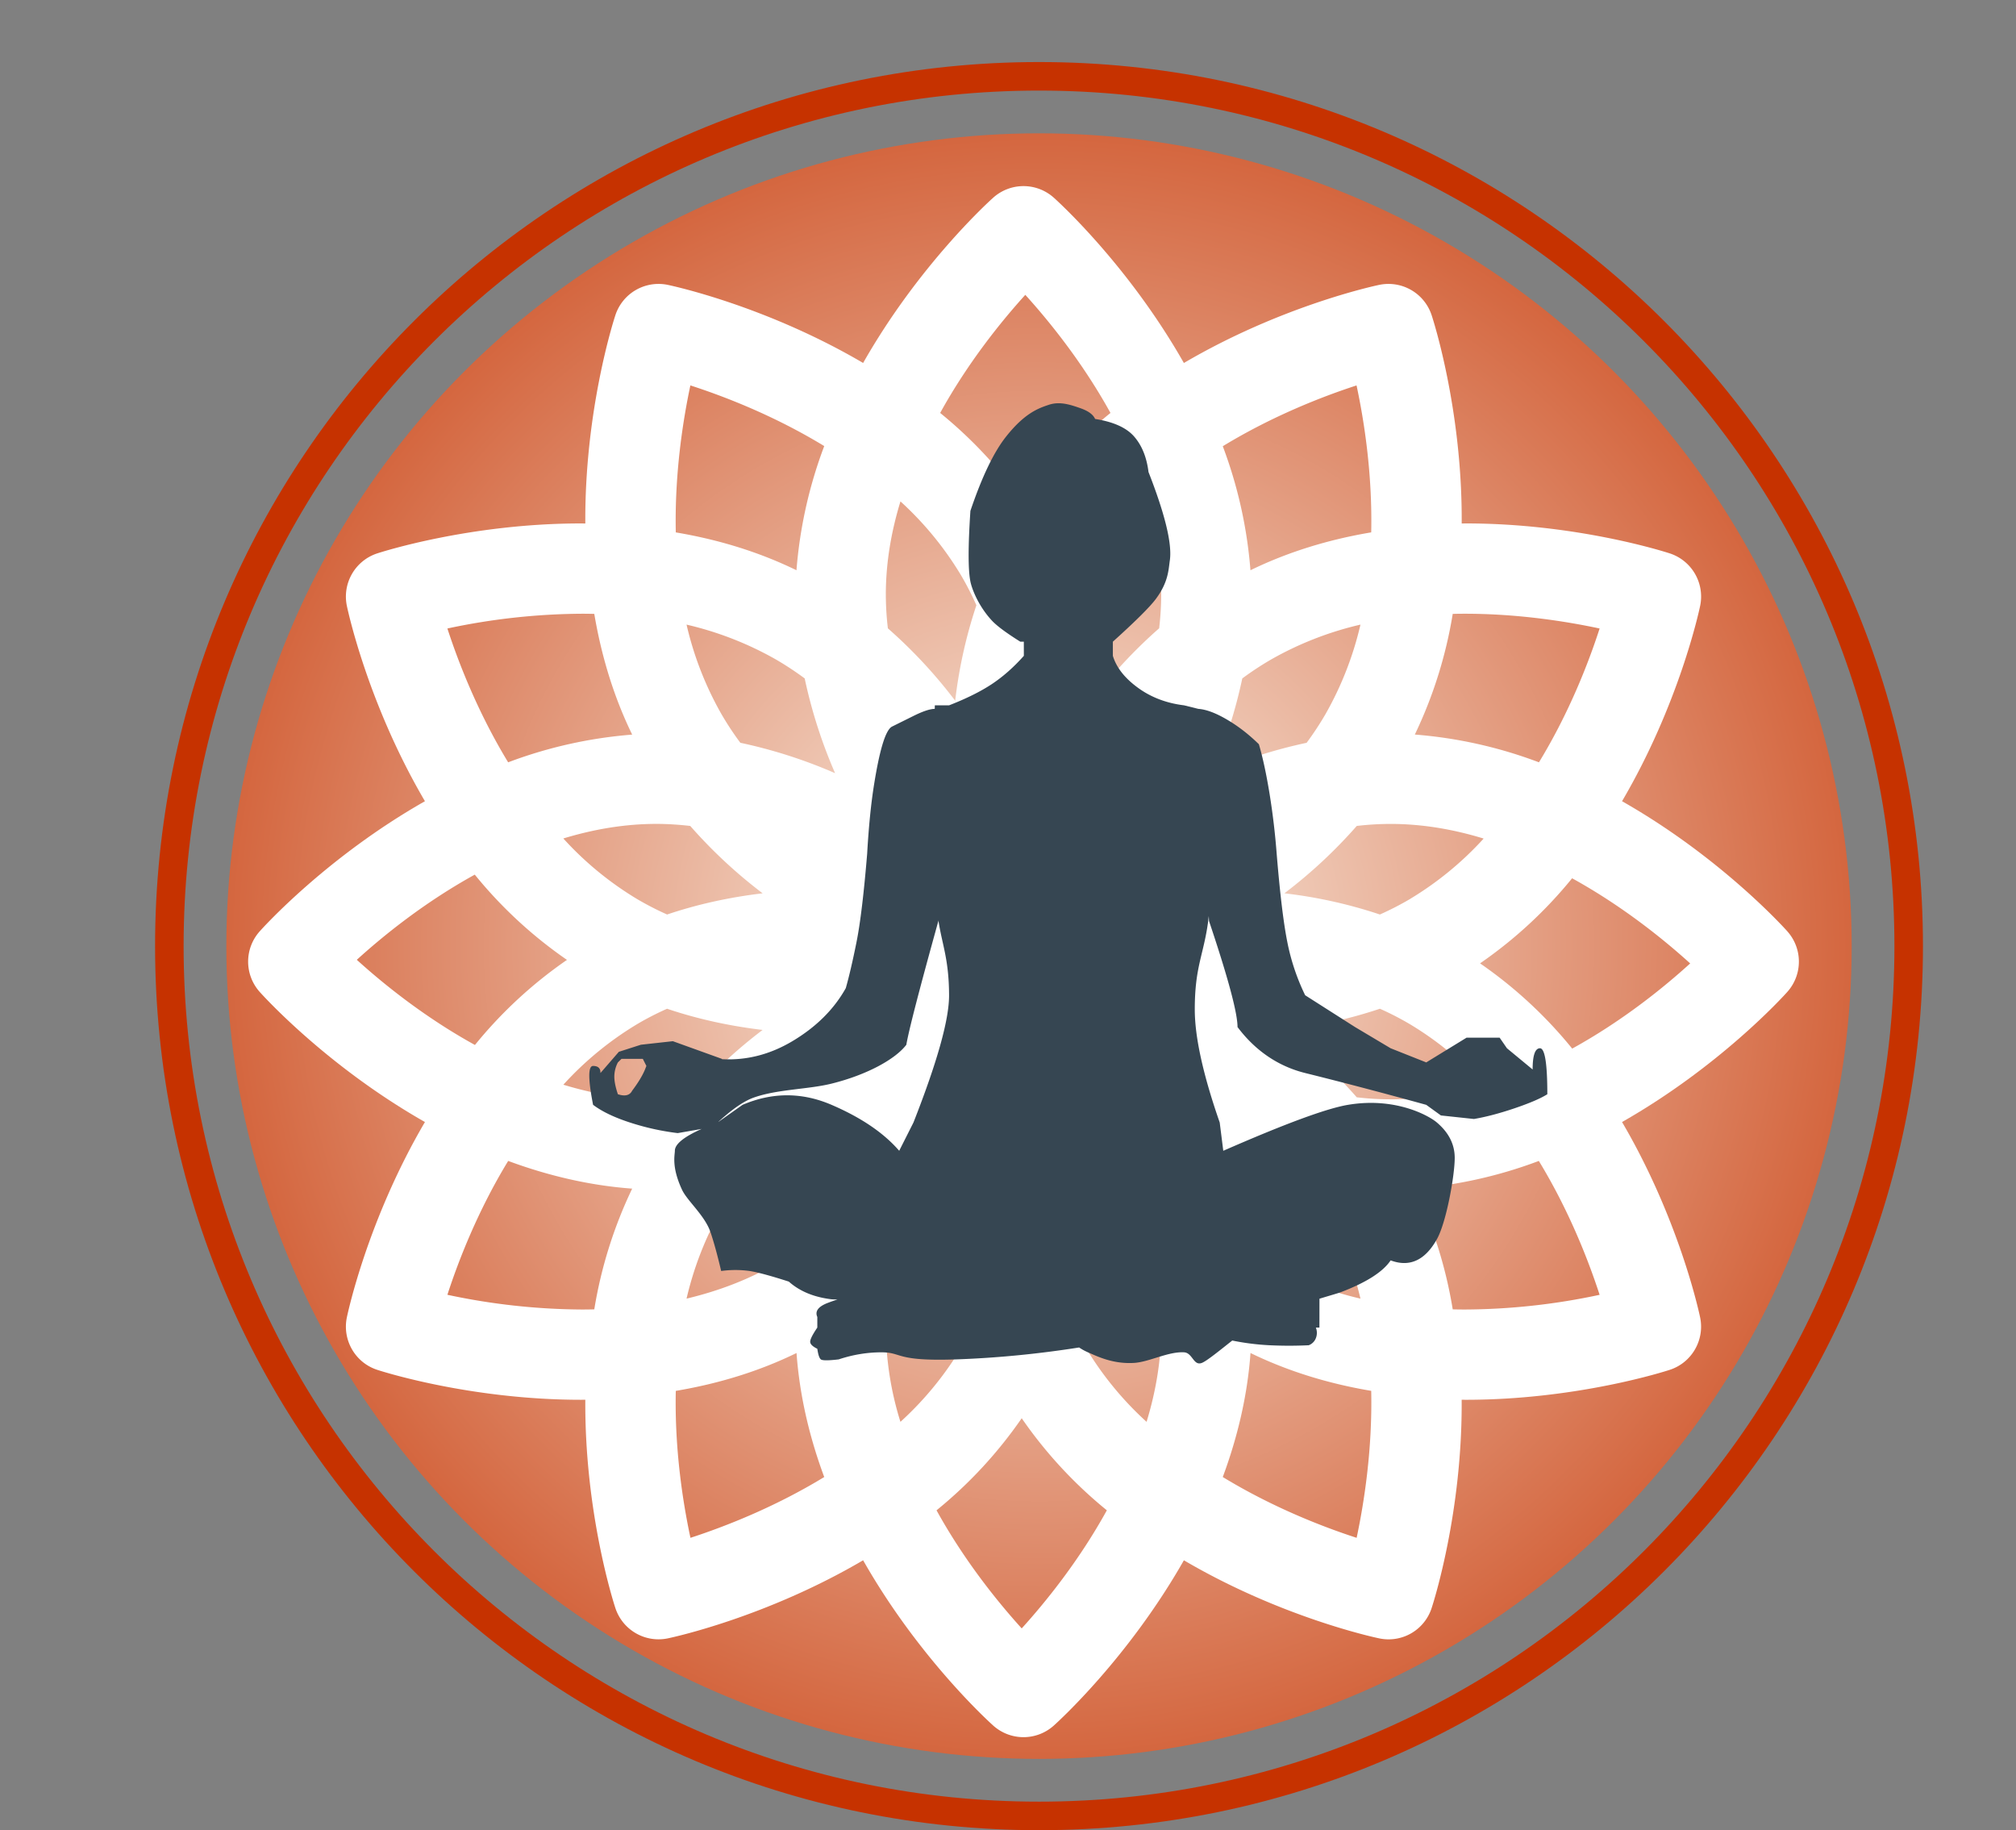 <svg xmlns="http://www.w3.org/2000/svg" width="65" height="59" viewBox="0 0 65 59">
    <rect x="0" y="0" width="65" height="59" fill="#808080" stroke="none"/>
    <defs>
        <radialGradient id="a" r="69.339%" fx="50%" fy="50%">
            <stop offset="0%" stop-color="#FBF5EB"/>
            <stop offset="100%" stop-color="#C63200"/>
        </radialGradient>
    </defs>
    <g fill="none" fill-rule="evenodd">
        <g transform="translate(5 2)">
            <path fill="#C63200" d="M28.5 0C44.24 0 57 12.76 57 28.5S44.24 57 28.5 57 0 44.24 0 28.5 12.76 0 28.5 0zm0 .92C13.268.92.92 13.267.92 28.5c0 15.232 12.348 27.58 27.58 27.58 15.232 0 27.58-12.348 27.58-27.58C56.08 13.268 43.733.92 28.5.92z"/>
            <circle cx="28.5" cy="28.5" r="26.202" fill="url(#a)"/>
        </g>
        <path fill="#FFF" fill-rule="nonzero" d="M57.627 30.022c-.14-.155-2.188-2.41-5.329-4.193 1.828-3.115 2.475-6.091 2.518-6.296a1.465 1.465 0 0 0-.978-1.693c-.12-.039-2.986-.966-6.574-.966l-.136.002c.025-3.613-.903-6.516-.969-6.715a1.465 1.465 0 0 0-1.692-.977c-.205.043-3.181.69-6.296 2.518-1.783-3.14-4.038-5.189-4.194-5.329a1.465 1.465 0 0 0-1.954 0c-.156.14-2.41 2.188-4.194 5.328-3.114-1.827-6.091-2.474-6.296-2.517a1.465 1.465 0 0 0-1.692.977c-.066.2-.994 3.102-.969 6.715l-.136-.002c-3.587 0-6.454.927-6.574.966-.71.233-1.131.962-.978 1.693.043.205.69 3.181 2.517 6.296-3.14 1.783-5.188 4.038-5.327 4.194a1.464 1.464 0 0 0 0 1.954c.139.156 2.188 2.41 5.327 4.194-1.827 3.114-2.474 6.09-2.517 6.296-.153.73.268 1.46.977 1.692.12.04 2.987.966 6.576.966l.135-.001c-.025 3.612.903 6.516.969 6.715a1.465 1.465 0 0 0 1.692.977c.205-.043 3.182-.69 6.296-2.517 1.784 3.14 4.038 5.188 4.194 5.328a1.462 1.462 0 0 0 1.954 0c.156-.14 2.41-2.189 4.194-5.328 3.114 1.827 6.091 2.474 6.296 2.517a1.459 1.459 0 0 0 1.692-.977c.066-.2.994-3.103.968-6.715l.136.001c3.589 0 6.455-.926 6.575-.966.71-.232 1.13-.961.977-1.692-.042-.205-.69-3.182-2.517-6.296 3.14-1.784 5.189-4.038 5.328-4.194a1.465 1.465 0 0 0 0-1.955zM47.226 19.785c1.736 0 3.298.251 4.349.476-.353 1.091-.974 2.704-1.956 4.314a14.518 14.518 0 0 0-4.002-.895 14.311 14.311 0 0 0 1.222-3.89c.127-.003.256-.005.387-.005zm-7.171 20.344a15.947 15.947 0 0 0-.98-3.054c.956.412 1.98.755 3.055.98.22.296.425.605.612.929.528.914.887 1.892 1.122 2.88a10.683 10.683 0 0 1-2.88-1.123 9.782 9.782 0 0 1-.93-.612zm-2.616 2.707c0 1.036-.179 2.044-.471 3a10.56 10.56 0 0 1-1.947-2.368 9.534 9.534 0 0 1-.502-.977 15.33 15.33 0 0 0 .683-3.08c.626.82 1.346 1.615 2.172 2.334.041.36.065.723.065 1.09zm-8.407 3a10.263 10.263 0 0 1-.471-3c0-.368.024-.732.065-1.091a15.797 15.797 0 0 0 2.171-2.334c.122 1.016.338 2.055.684 3.08a9.646 9.646 0 0 1-.502.977 10.55 10.55 0 0 1-1.947 2.368zm-4.015-5.095c-.861.496-1.824.872-2.881 1.123a10.72 10.72 0 0 1 1.125-2.88c.187-.324.392-.634.611-.93a15.925 15.925 0 0 0 3.053-.98 15.971 15.971 0 0 0-.98 3.055c-.295.219-.604.424-.928.612zm.928-18.87a15.98 15.98 0 0 0 .98 3.054 15.964 15.964 0 0 0-3.055-.98 9.775 9.775 0 0 1-.612-.929 10.661 10.661 0 0 1-1.122-2.88 10.72 10.72 0 0 1 2.88 1.123c.324.188.633.393.93.612zm2.616-2.705c0-1.037.179-2.045.472-3.002a10.61 10.61 0 0 1 1.946 2.37c.188.319.355.645.502.977a15.343 15.343 0 0 0-.684 3.078 15.81 15.81 0 0 0-2.17-2.333 9.433 9.433 0 0 1-.066-1.09zm8.407-3.002c.292.956.471 1.964.471 3 0 .368-.024.732-.065 1.09a15.82 15.82 0 0 0-2.171 2.335 15.31 15.31 0 0 0-.684-3.08c.148-.332.314-.658.502-.977a10.55 10.55 0 0 1 1.947-2.368zm4.015 5.096a10.695 10.695 0 0 1 2.881-1.124 10.73 10.73 0 0 1-1.124 2.88 9.852 9.852 0 0 1-.612.93 15.9 15.9 0 0 0-3.053.98 15.96 15.96 0 0 0 .979-3.055 9.85 9.85 0 0 1 .929-.611zm-19.818 5.3c.367 0 .73.025 1.09.066a15.83 15.83 0 0 0 2.334 2.172c-1.089.129-2.116.358-3.08.683a9.614 9.614 0 0 1-.976-.503 10.547 10.547 0 0 1-2.37-1.948c.956-.291 1.964-.47 3.002-.47zm-.633 6.462c.311-.185.637-.352.976-.503.964.325 1.992.554 3.08.683a15.836 15.836 0 0 0-2.334 2.172 9.43 9.43 0 0 1-1.09.065c-1.037 0-2.044-.179-3-.471a10.558 10.558 0 0 1 2.368-1.946zm24.303 2.417c-.367 0-.73-.023-1.09-.065a15.806 15.806 0 0 0-2.334-2.172 15.221 15.221 0 0 0 3.08-.683c.339.15.664.319.976.503a10.539 10.539 0 0 1 2.37 1.948c-.956.292-1.964.47-3.002.47zm.631-6.46a9.603 9.603 0 0 1-.976.502 15.192 15.192 0 0 0-3.079-.683 15.835 15.835 0 0 0 2.334-2.172 9.414 9.414 0 0 1 1.09-.065c1.037 0 2.045.179 3.001.472a10.59 10.59 0 0 1-2.37 1.945zm-1.728-16.554c.242 1.127.513 2.844.473 4.737-1.41.237-2.712.645-3.894 1.221a14.536 14.536 0 0 0-.892-3.998c1.61-.981 3.222-1.605 4.313-1.96zm-10.68-2.92c.765.844 1.845 2.174 2.746 3.807a14.24 14.24 0 0 0-2.746 2.968 14.261 14.261 0 0 0-2.745-2.968c.9-1.633 1.981-2.964 2.745-3.807zm-10.798 2.92c1.092.353 2.705.974 4.315 1.955a14.51 14.51 0 0 0-.895 4.003c-1.181-.576-2.482-.983-3.891-1.22-.04-1.892.23-3.61.47-4.738zm-7.835 7.836a21.193 21.193 0 0 1 4.348-.476c.13 0 .26.002.388.005.22 1.301.604 2.624 1.222 3.892a14.52 14.52 0 0 0-3.999.893c-.98-1.61-1.604-3.223-1.959-4.314zm-2.92 10.68c.84-.764 2.17-1.845 3.803-2.745a14.249 14.249 0 0 0 2.972 2.748 14.244 14.244 0 0 0-2.967 2.743c-1.634-.9-2.966-1.981-3.808-2.745zm7.269 11.274a21.22 21.22 0 0 1-4.349-.475c.355-1.093.979-2.706 1.96-4.315 1.242.46 2.586.79 3.998.893a14.32 14.32 0 0 0-1.222 3.892 18.4 18.4 0 0 1-.387.005zm3.488 7.36c-.242-1.127-.513-2.843-.473-4.737 1.41-.237 2.712-.644 3.893-1.221.102 1.413.432 2.756.893 3.998-1.61.981-3.222 1.605-4.313 1.96zm10.68 2.92c-.765-.844-1.845-2.174-2.746-3.807a14.262 14.262 0 0 0 2.746-2.968 14.25 14.25 0 0 0 2.745 2.968c-.9 1.633-1.98 2.964-2.745 3.807zm10.799-2.92c-1.093-.355-2.706-.98-4.316-1.96.461-1.242.792-2.585.894-3.998 1.181.575 2.482.983 3.892 1.22.04 1.892-.23 3.609-.47 4.738zm7.834-7.834a21.113 21.113 0 0 1-4.35.474c-.129 0-.258-.002-.386-.005a14.32 14.32 0 0 0-1.222-3.892 14.529 14.529 0 0 0 3.998-.893c.981 1.61 1.605 3.225 1.96 4.316zm-.884-7.937a14.228 14.228 0 0 0-2.971-2.748 14.256 14.256 0 0 0 2.968-2.743c1.633.9 2.964 1.981 3.807 2.745-.841.765-2.17 1.846-3.804 2.746z" style="mix-blend-mode:soft-light"/>
        <path fill="#364652" d="M34.848 13.164c.246.088.4.202.46.342.592.092 1.013.282 1.262.57.249.288.402.668.46 1.14.535 1.368.765 2.317.688 2.85-.044.31-.049.709-.459 1.253-.195.258-.654.714-1.378 1.367v.456c.113.375.381.717.804 1.026.423.31.92.5 1.493.57l.459.114c.253.018.56.132.918.342.36.21.704.475 1.034.798.126.427.24.959.344 1.595.103.636.18 1.282.23 1.938.106 1.289.221 2.239.344 2.849a7 7 0 0 0 .574 1.71l1.608 1.025 1.148.684 1.148.456 1.301-.798h1.065l.236.342.828.684c0-.456.08-.684.237-.684.158 0 .237.494.237 1.482-.221.139-.576.29-1.065.456-.49.165-.923.278-1.301.342l-1.065-.114-.473-.342c-1.378-.38-2.68-.722-3.904-1.026-1.16-.288-1.837-1.026-2.181-1.482 0-.456-.306-1.595-.919-3.419l-.008-.16-.02.175c-.144 1.078-.431 1.452-.431 2.834 0 .893.268 2.109.804 3.647l.115.912c1.989-.871 3.328-1.365 4.018-1.481 1.536-.26 2.62.354 2.87.57.245.21.574.57.574 1.14 0 .569-.27 2.079-.574 2.62-.382.684-.88.912-1.492.684-.248.37-.784.713-1.608 1.026-.083.032-.344.105-.687.21l-.001.93h-.115a.464.464 0 0 1 0 .342.397.397 0 0 1-.23.228c-.424.02-.845.02-1.263 0a7.961 7.961 0 0 1-1.266-.165l.064.013c-.41.322-.815.656-.98.721-.27.108-.3-.325-.573-.341-.508-.03-1.123.31-1.608.341-.696.044-1.212-.221-1.492-.341a1.741 1.741 0 0 1-.285-.156c-1.338.21-2.66.338-3.964.384-1.981.069-1.722-.228-2.41-.228-.46 0-.92.076-1.378.228-.334.039-.525.039-.575 0-.05-.04-.087-.154-.114-.342-.153-.075-.23-.15-.23-.228 0-.078.077-.23.23-.456v-.342c-.083-.186.032-.338.344-.456.088-.033.192-.07.307-.108-.097 0-.16-.002-.192-.006-.567-.067-1.026-.257-1.378-.57-.577-.186-.998-.3-1.263-.342a3.385 3.385 0 0 0-.918 0c-.125-.528-.24-.946-.345-1.253-.184-.54-.75-1.006-.918-1.368-.344-.74-.23-1.113-.23-1.254 0-.213.288-.448.863-.704l-.77.134a8.08 8.08 0 0 1-1.543-.342c-.505-.164-.901-.354-1.187-.57-.163-.835-.163-1.253 0-1.253.136 0 .214.053.233.158l.005.07.593-.684.712-.228 1.029-.114 1.582.57v.01c.792.044 1.549-.15 2.272-.58.765-.456 1.34-1.026 1.722-1.71.107-.377.222-.87.345-1.481.123-.61.237-1.56.344-2.85.05-.883.126-1.643.23-2.279.155-.954.344-1.71.574-1.823l.689-.342c.304-.151.533-.227.686-.228l.003-.114h.459c.557-.217 1.016-.445 1.378-.684.36-.239.705-.543 1.033-.912l-.001-.456h-.114c-.453-.284-.76-.512-.918-.683-.43-.465-.64-1.01-.69-1.254-.076-.38-.076-1.14 0-2.28.37-1.095.753-1.893 1.149-2.393.594-.75 1.033-.912 1.378-1.026.344-.114.663-.017 1.033.114zm-4.593 16.498v.028c-.612 2.204-.956 3.533-1.033 3.99-.344.455-1.25.965-2.411 1.253-.76.189-1.765.179-2.526.456-.232.084-.505.255-.82.512l-.16.135-.139.124v.005l.775-.548c.959-.41 1.916-.41 2.87 0 .954.41 1.681.903 2.181 1.481l.46-.912c.767-1.95 1.15-3.317 1.148-4.102-.004-1.18-.229-1.638-.345-2.422zm-9.53 4.473h-.688l-.115.114a.998.998 0 0 0-.115.456c0 .153.038.343.115.57.23.076.383.038.46-.114.183-.243.318-.462.403-.657l.056-.141-.115-.228z"/>
    </g>
</svg>
